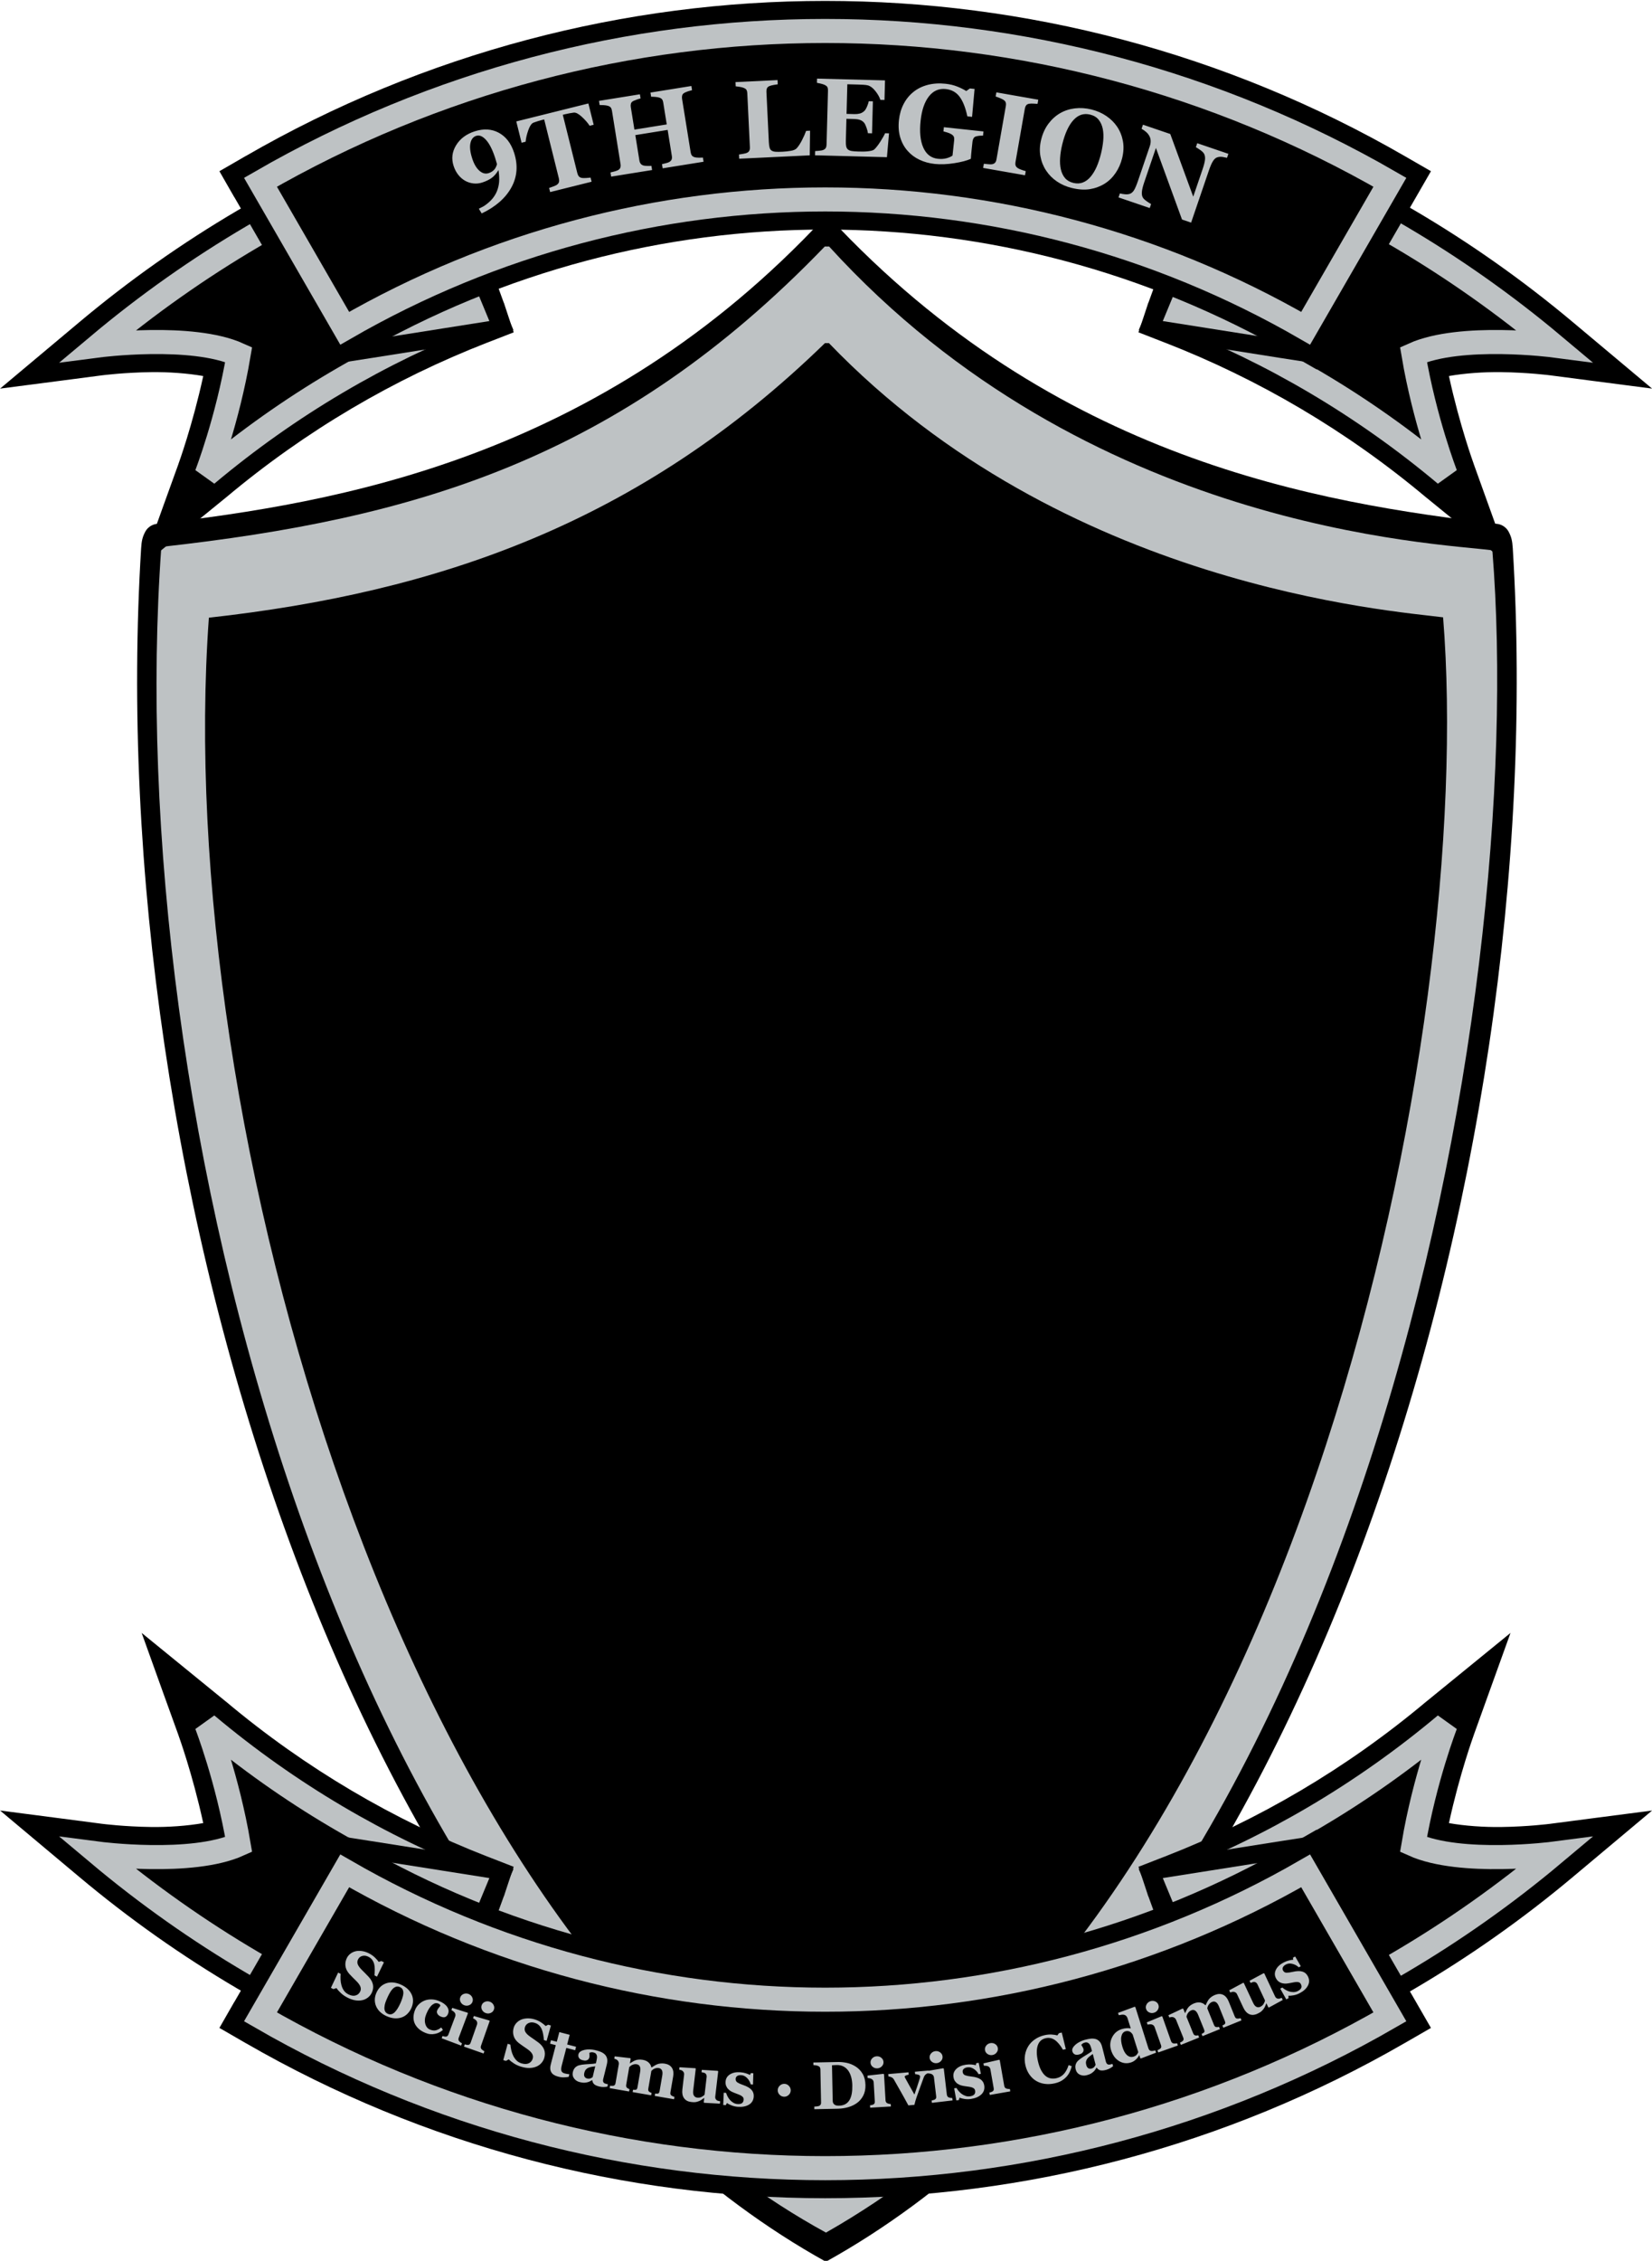 <?xml version="1.0" encoding="UTF-8" standalone="no"?>
<svg
   xmlns="http://www.w3.org/2000/svg"
   xmlns:xlink="http://www.w3.org/1999/xlink"
   version="1.1"
   width="100%"
   height="100%"
   viewBox="0 0 686 938.368">
  <defs>
    <style>
        .outer, .background{fill: #000;}
        .leaf {fill: #910000!important;}
        .inner, .text {fill: #BEC2C4;}
        .ribbon-inner {fill:#000; stroke: #BEC2C4; stroke-width:10;}
    </style>
    <symbol
       viewBox="0 0 686.625 939.223"
       preserveAspectRatio="xMidYMid meet"
       id="Patch">
      <path
         d="m 58.656,227.449 c 0.198,-3.213 0.614,-4.746 1.682,-6.814 1.068,-2.068 3.161,-3.115 4.637,-3.288 C 139.24,208.613 248.884,190.853 342.734,90 l 1.945,0 c 93.85,100.853 203.494,118.613 277.758,127.347 1.476,0.174 3.569,1.221 4.637,3.288 1.068,2.068 1.484,3.602 1.682,6.814 C 644.919,490.021 541.824,829.204 343.269,939.286 144.714,829.204 42.493,490.021 58.656,227.449 z"
         class="outer" />
      <path
         d="M 67.056,226.884 C 171.702,215.279 257.366,190.792 342.798,102.098 l 1.815,0 C 451.954,219.955 596.809,225.253 620.27,228.297 635.521,417.793 566.142,800.551 343.298,927.188 138.733,815.242 50.267,459.203 67.056,226.884 z"
         class="inner" />
      <path
         d="M 86.815,256.298 C 181.284,245.822 265.76,217.288 342.883,142.22 l 1.638,0 c 97.616,101.395 234.098,111.177 255.277,113.926 13.768,171.067 -58.15,530.886 -256.464,645.206 C 165.806,800.293 71.659,466.023 86.815,256.298 z"
         class="background" />
      <use
         x="132"
         y="196"
         width="425"
         height="556"
         xlink:href="symbols/9thLegion.svg#9thLegion" />
      <g id="ribbon">
        <path
           d="m 505.38,48.5 -2.625,7.156 -1.75,4.781 -23.688,65 -0.125,0.219 -0.156,0.5 -0.094,0.281 0,0.031 -1.5,4.531 -2.25,6.75 6.656,2.594 4.406,1.719 0.031,0 c 38.573,15.013 75.265,36.425 108.5,64.312 l 0.062,0.031 0.031,0.031 14,11.406 20.938,17.062 -9.156,-25.406 -6.125,-17.031 0,-0.062 -0.031,-0.062 c 0,0 -5.813,-15.893 -10.281,-36.438 6.554,-1.165 14.534,-1.718 21.625,-1.625 11.346,0.149 20.312,1.312 20.312,1.312 l 17,2.219 25.5,3.312 -19.688,-16.5 -13.125,-11 C 612.119,98.61 565.893,71.734 517.255,53.031 l -0.031,0 -4.75,-1.812 z m -324.062,0 -7.094,2.719 -4.75,1.812 -0.031,0 C 120.804,71.734 74.578,98.61 32.849,133.625 l -13.125,11 -19.688,16.5 25.5,-3.312 16.969,-2.219 c 0,0 0.031,2e-5 0.031,0 0.047,-0.006 8.996,-1.164 20.312,-1.312 7.091,-0.093 15.071,0.46 21.625,1.625 -4.468,20.544 -10.281,36.438 -10.281,36.438 l -0.031,0.062 0,0.062 -6.156,17.031 -9.125,25.406 20.938,-17.062 14,-11.406 0.031,-0.031 0.062,-0.031 C 127.154,178.481 163.828,157.076 202.411,142.063 l 4.438,-1.719 6.656,-2.594 -2.25,-6.75 -1.5,-4.531 0,-0.031 -0.094,-0.281 -0.156,-0.5 -0.125,-0.219 -23.688,-65 -1.75,-4.781 -2.625,-7.156 z"
           class="outer" />
        <path
           d="m 512.74,64.708 c 47.371,18.216 92.403,44.382 133.062,78.5 0,0 -38.682,-5.05 -58.3,3.779 4.607,27.322 13.332,49.815 13.332,49.815 -34.3,-28.781 -72.2,-50.907 -112.031,-66.406 l 0.094,-0.281 z m -338.787,0 C 126.582,82.923 81.551,109.09 40.891,143.208 c 0,0 38.682,-5.05 58.3,3.779 -4.607,27.322 -13.332,49.815 -13.332,49.815 34.3,-28.781 72.2,-50.907 112.031,-66.406 l -0.094,-0.281 z"
           class="ribbon-inner"/>
        <path
           d="m 185.13,69.281 -7.875,10.938 -5.25,7.281 -29.656,41.25 -7,9.719 -10.5,14.531 17.719,-2.75 11.844,-1.844 0.031,0 43.875,-6.938 0.562,-0.094 0.531,-0.156 6,-1.906 8,-2.5 -3.375,-7.688 -2.125,-4.781 -0.062,-0.156 -14.156,-34.156 -3.438,-8.312 -5.125,-12.438 z m 316.438,0 -5.125,12.438 -3.438,8.312 -14.156,34.156 -0.062,0.156 -2.125,4.781 -3.375,7.688 7.969,2.5 6.031,1.906 0.531,0.156 0.562,0.094 43.875,6.938 0.031,0 11.844,1.844 17.719,2.75 -10.5,-14.531 -7,-9.719 -29.656,-41.25 -5.25,-7.281 -7.875,-10.938 z"
           class="outer" />
        <path
           d="m 152.488,136.049 43.865,-6.931 -14.208,-34.312 z m 381.717,0 -43.865,-6.931 14.208,-34.312 z"
           class="ribbon-inner" />
        <path
           d="m 342.974,0.062 c -83.193,0 -166.425,21.486 -240.938,64.5 -0.008,0.005 -0.023,-0.005 -0.031,0 l -4.312,2.5 -6.5,3.75 3.719,6.5 2.5,4.344 0.031,0 35.031,60.656 -0.031,0 2.5,4.344 3.781,6.5 6.5,-3.75 4.281,-2.5 c 0.008,-0.005 0.023,0.005 0.031,0 119.765,-69.135 267.113,-69.144 386.875,0 l 4.312,2.5 6.5,3.75 3.75,-6.5 2.5,-4.344 35.031,-60.656 2.5,-4.344 3.75,-6.5 -6.5,-3.75 -4.344,-2.5 c -74.517,-43.023 -157.735,-64.5 -240.938,-64.5 z"
           class="outer" />
        <path
           d="m 342.972,12.551 c -81.05,0 -162.122,20.945 -234.71,62.854 l 35.013,60.66 c 123.616,-71.37 275.78,-71.37 399.396,0 l 35.013,-60.66 C 505.094,33.496 424.022,12.551 342.972,12.551 z"
           class="ribbon-inner" />
      </g>
      <use
         x="0"
         y="-912.969"
         xlink:href="#ribbon"
         transform="scale(1,-1)"
         width="686"
         height="938.368" />
      <path
         d="m 509.988,65.245 c -0.411,-0.093 -1.005,-0.208 -1.78,-0.346 -0.776,-0.138 -1.536,-0.089 -2.281,0.148 -0.655,0.204 -1.25,0.733 -1.786,1.586 -0.536,0.853 -1.111,2.18 -1.725,3.98 l -7.349,21.557 -3.784,-1.29 -10.843,-29.728 -4.827,14.159 c -0.599,1.757 -0.938,3.133 -1.015,4.127 -0.078,0.994 0.073,1.793 0.453,2.397 0.276,0.442 0.792,0.926 1.546,1.452 0.754,0.526 1.365,0.916 1.832,1.17 l -0.565,1.658 -12.968,-4.421 0.565,-1.658 c 0.567,0.146 1.237,0.259 2.008,0.34 0.771,0.081 1.456,0.034 2.054,-0.142 0.693,-0.223 1.283,-0.713 1.772,-1.472 0.488,-0.759 1.066,-2.117 1.732,-4.072 l 4.87,-14.286 c 0.242,-0.709 0.36,-1.416 0.355,-2.121 -0.005,-0.706 -0.164,-1.365 -0.477,-1.978 -0.332,-0.651 -0.773,-1.225 -1.324,-1.721 -0.551,-0.496 -1.21,-0.962 -1.979,-1.399 l 0.58,-1.701 11.353,3.87 9.54,26.033 3.892,-11.416 c 0.618,-1.814 0.958,-3.205 1.019,-4.173 0.061,-0.968 -0.098,-1.754 -0.478,-2.358 -0.3,-0.466 -0.814,-0.954 -1.542,-1.463 -0.728,-0.509 -1.326,-0.891 -1.793,-1.145 l 0.565,-1.658 12.947,4.414 z M 464.326,52.34 c 1.184,1.771 1.981,3.755 2.39,5.952 0.409,2.197 0.303,4.561 -0.318,7.091 -0.553,2.254 -1.458,4.306 -2.713,6.157 -1.256,1.85 -2.777,3.335 -4.562,4.454 -1.873,1.159 -3.924,1.916 -6.154,2.271 -2.23,0.355 -4.741,0.189 -7.534,-0.496 -2.254,-0.553 -4.294,-1.447 -6.118,-2.681 -1.825,-1.234 -3.328,-2.744 -4.509,-4.529 -1.173,-1.753 -1.961,-3.727 -2.363,-5.922 -0.402,-2.195 -0.305,-4.507 0.291,-6.936 0.621,-2.53 1.616,-4.718 2.987,-6.564 1.37,-1.845 2.992,-3.317 4.865,-4.415 1.851,-1.072 3.901,-1.745 6.15,-2.018 2.249,-0.273 4.536,-0.124 6.863,0.447 2.312,0.567 4.39,1.478 6.233,2.732 1.843,1.254 3.34,2.739 4.492,4.456 z m -11.039,20.765 c 0.979,-1.163 1.819,-2.545 2.521,-4.146 0.701,-1.601 1.311,-3.456 1.828,-5.565 0.439,-1.789 0.739,-3.561 0.9,-5.318 0.161,-1.757 0.099,-3.372 -0.187,-4.845 -0.301,-1.477 -0.869,-2.742 -1.705,-3.795 -0.836,-1.053 -2.025,-1.769 -3.567,-2.147 -2.632,-0.646 -4.938,0.11 -6.917,2.269 -1.979,2.159 -3.527,5.514 -4.644,10.066 -0.475,1.934 -0.773,3.796 -0.896,5.585 -0.123,1.789 -0.021,3.402 0.304,4.839 0.337,1.455 0.919,2.665 1.745,3.631 0.827,0.966 1.975,1.629 3.443,1.99 1.44,0.353 2.765,0.293 3.976,-0.181 1.211,-0.474 2.277,-1.268 3.198,-2.384 z m -27.255,-0.605 -17.411,-3.053 0.303,-1.726 c 0.403,0.04 0.997,0.099 1.782,0.176 0.785,0.077 1.335,0.082 1.651,0.016 0.585,-0.126 1.008,-0.352 1.27,-0.678 0.262,-0.326 0.443,-0.77 0.541,-1.33 l 3.903,-22.256 c 0.088,-0.501 0.07,-0.961 -0.055,-1.378 -0.124,-0.417 -0.446,-0.793 -0.965,-1.127 -0.328,-0.21 -0.825,-0.453 -1.491,-0.729 -0.666,-0.276 -1.245,-0.488 -1.736,-0.635 l 0.303,-1.726 17.411,3.053 -0.303,1.726 c -0.45,-0.033 -1.014,-0.068 -1.692,-0.103 -0.678,-0.035 -1.258,-0.019 -1.742,0.048 -0.609,0.091 -1.045,0.322 -1.308,0.694 -0.263,0.372 -0.44,0.816 -0.53,1.332 l -3.899,22.234 c -0.093,0.531 -0.073,1.002 0.06,1.413 0.133,0.411 0.459,0.784 0.978,1.118 0.286,0.187 0.776,0.406 1.47,0.657 0.693,0.251 1.281,0.434 1.762,0.548 z m -17.456,-16.464 c -0.466,-0.005 -0.881,0.003 -1.245,0.024 -0.364,0.021 -0.823,0.092 -1.378,0.213 -0.631,0.128 -1.068,0.405 -1.309,0.83 -0.242,0.426 -0.389,0.884 -0.442,1.376 l -0.397,3.685 c -0.08,0.744 -0.137,1.344 -0.171,1.8 -0.034,0.456 -0.072,1.02 -0.115,1.693 -1.585,0.733 -3.875,1.337 -6.871,1.813 -2.996,0.476 -5.714,0.582 -8.156,0.319 -2.293,-0.247 -4.406,-0.829 -6.341,-1.745 -1.935,-0.916 -3.586,-2.156 -4.953,-3.719 -1.369,-1.548 -2.379,-3.396 -3.029,-5.545 -0.65,-2.148 -0.832,-4.548 -0.546,-7.198 0.266,-2.471 0.922,-4.713 1.967,-6.724 1.045,-2.011 2.423,-3.692 4.135,-5.044 1.681,-1.34 3.655,-2.302 5.925,-2.886 2.269,-0.584 4.729,-0.733 7.379,-0.448 1.801,0.194 3.445,0.593 4.931,1.198 1.486,0.604 2.701,1.213 3.644,1.827 l 1.517,-1.079 1.943,0.209 -1.045,11.59 -1.965,-0.212 c -0.758,-3.591 -1.835,-6.312 -3.232,-8.165 -1.397,-1.852 -3.301,-2.908 -5.713,-3.168 -2.858,-0.308 -5.2,0.705 -7.025,3.039 -1.825,2.334 -2.974,5.696 -3.447,10.088 -0.502,4.66 -0.132,8.39 1.11,11.189 1.242,2.8 3.263,4.35 6.062,4.651 1.31,0.141 2.496,0.069 3.559,-0.215 1.062,-0.285 1.904,-0.657 2.526,-1.117 l 0.693,-6.432 c 0.058,-0.536 0.009,-0.997 -0.145,-1.382 -0.154,-0.386 -0.507,-0.744 -1.059,-1.074 -0.424,-0.257 -0.964,-0.488 -1.62,-0.694 -0.656,-0.206 -1.203,-0.363 -1.644,-0.471 l 0.188,-1.742 16.459,1.773 z m -40.955,-14.824 -1.706,-0.045 c -0.402,-1.224 -1.118,-2.471 -2.148,-3.742 -1.03,-1.27 -2.066,-2.032 -3.108,-2.284 -0.446,-0.117 -1.07,-0.197 -1.87,-0.24 -0.8,-0.044 -1.462,-0.072 -1.986,-0.086 l -4.625,-0.122 -0.325,12.304 3.278,0.087 c 0.823,0.022 1.574,-0.056 2.253,-0.233 0.679,-0.177 1.302,-0.535 1.871,-1.074 0.353,-0.335 0.717,-0.932 1.092,-1.791 0.375,-0.859 0.623,-1.609 0.745,-2.25 l 1.706,0.045 -0.351,13.292 -1.706,-0.045 c -0.073,-0.631 -0.281,-1.427 -0.622,-2.387 -0.342,-0.96 -0.672,-1.624 -0.992,-1.992 -0.48,-0.552 -1.054,-0.938 -1.722,-1.158 -0.668,-0.22 -1.444,-0.341 -2.327,-0.365 l -3.278,-0.087 -0.243,9.183 c -0.025,0.958 0.026,1.72 0.153,2.285 0.127,0.565 0.382,1.002 0.763,1.312 0.367,0.294 0.874,0.495 1.523,0.602 0.649,0.107 1.534,0.175 2.657,0.205 0.524,0.014 1.153,0.023 1.887,0.027 0.734,0.004 1.379,-0.023 1.935,-0.084 0.631,-0.058 1.221,-0.155 1.771,-0.29 0.55,-0.135 0.964,-0.342 1.241,-0.619 0.738,-0.714 1.576,-1.812 2.514,-3.293 0.938,-1.481 1.559,-2.591 1.863,-3.332 l 1.639,0.043 -0.869,9.908 -29.885,-0.79 0.046,-1.751 c 0.42,-0.019 0.99,-0.064 1.711,-0.135 0.721,-0.071 1.233,-0.162 1.535,-0.274 0.575,-0.224 0.965,-0.517 1.169,-0.879 0.204,-0.362 0.314,-0.827 0.329,-1.396 l 0.594,-22.476 c 0.014,-0.539 -0.056,-0.986 -0.212,-1.342 -0.155,-0.356 -0.544,-0.685 -1.165,-0.986 -0.384,-0.19 -0.926,-0.369 -1.626,-0.537 -0.7,-0.168 -1.228,-0.28 -1.586,-0.334 l 0.046,-1.751 28.246,0.747 z m -30.928,12.767 -0.138,10.238 -29.323,1.409 -0.084,-1.75 c 0.521,-0.07 1.131,-0.171 1.829,-0.302 0.698,-0.131 1.157,-0.247 1.377,-0.347 0.528,-0.235 0.888,-0.545 1.08,-0.929 0.191,-0.384 0.273,-0.868 0.245,-1.451 l -1.079,-22.457 c -0.026,-0.538 -0.13,-0.979 -0.311,-1.323 -0.181,-0.344 -0.593,-0.642 -1.235,-0.896 -0.474,-0.187 -1.039,-0.329 -1.696,-0.424 -0.657,-0.096 -1.181,-0.164 -1.573,-0.206 l -0.084,-1.75 17.477,-0.84 0.084,1.75 c -0.476,0.068 -1.038,0.159 -1.685,0.272 -0.647,0.114 -1.206,0.257 -1.677,0.429 -0.574,0.222 -0.948,0.544 -1.123,0.965 -0.175,0.421 -0.249,0.893 -0.224,1.416 l 1.006,20.932 c 0.047,0.987 0.152,1.762 0.314,2.324 0.162,0.562 0.444,0.968 0.846,1.219 0.403,0.265 0.953,0.423 1.653,0.472 0.699,0.049 1.662,0.044 2.889,-0.015 1.197,-0.057 2.356,-0.184 3.478,-0.381 1.122,-0.196 1.919,-0.546 2.389,-1.048 0.726,-0.799 1.456,-1.91 2.19,-3.332 0.734,-1.422 1.312,-2.72 1.735,-3.895 z m -44.262,12.897 -17.009,2.738 -0.278,-1.73 c 0.365,-0.089 0.897,-0.22 1.597,-0.394 0.7,-0.173 1.174,-0.341 1.421,-0.502 0.511,-0.31 0.841,-0.662 0.99,-1.058 0.149,-0.396 0.178,-0.874 0.087,-1.436 l -1.745,-10.844 -13.438,2.163 1.706,10.6 c 0.081,0.503 0.261,0.936 0.539,1.301 0.279,0.365 0.694,0.616 1.248,0.755 0.3,0.073 0.801,0.121 1.502,0.145 0.701,0.024 1.269,0.016 1.702,-0.024 l 0.278,1.73 -17.009,2.738 -0.278,-1.73 c 0.367,-0.074 0.903,-0.21 1.607,-0.406 0.704,-0.197 1.209,-0.38 1.515,-0.551 0.501,-0.278 0.824,-0.629 0.968,-1.054 0.144,-0.425 0.173,-0.904 0.087,-1.436 l -3.584,-22.264 c -0.083,-0.517 -0.246,-0.939 -0.488,-1.264 -0.242,-0.325 -0.673,-0.574 -1.292,-0.748 -0.46,-0.123 -1.049,-0.206 -1.769,-0.25 -0.72,-0.043 -1.237,-0.055 -1.553,-0.034 l -0.278,-1.73 17.009,-2.738 0.278,1.73 c -0.454,0.103 -0.989,0.265 -1.605,0.486 -0.617,0.221 -1.087,0.41 -1.41,0.568 -0.546,0.285 -0.877,0.653 -0.994,1.104 -0.117,0.451 -0.137,0.913 -0.061,1.386 l 1.513,9.402 13.438,-2.163 -1.478,-9.181 c -0.083,-0.517 -0.25,-0.938 -0.499,-1.262 -0.249,-0.324 -0.684,-0.572 -1.303,-0.746 -0.413,-0.116 -0.953,-0.199 -1.622,-0.251 -0.668,-0.052 -1.198,-0.069 -1.589,-0.051 l -0.278,-1.73 17.009,-2.738 0.278,1.73 c -0.468,0.106 -0.99,0.254 -1.566,0.445 -0.576,0.191 -1.088,0.399 -1.538,0.623 -0.531,0.283 -0.859,0.646 -0.985,1.091 -0.126,0.445 -0.149,0.911 -0.07,1.399 l 3.587,22.286 c 0.086,0.532 0.254,0.968 0.506,1.306 0.252,0.339 0.679,0.588 1.281,0.749 0.379,0.091 0.914,0.141 1.605,0.151 0.692,0.01 1.254,-0.005 1.688,-0.044 z m -45.678,-15.36 -1.678,0.418 c -0.78,-1.21 -1.856,-2.446 -3.228,-3.71 -1.372,-1.263 -2.494,-1.848 -3.365,-1.754 -0.479,0.058 -1.066,0.15 -1.76,0.276 -0.694,0.127 -1.288,0.251 -1.782,0.375 l -1.024,0.255 6.045,24.257 c 0.13,0.523 0.34,0.961 0.628,1.313 0.288,0.353 0.738,0.576 1.348,0.671 0.367,0.048 0.92,0.052 1.659,0.015 0.739,-0.038 1.363,-0.089 1.871,-0.154 l 0.424,1.7 -17.239,4.296 -0.424,-1.7 c 0.41,-0.149 0.987,-0.358 1.73,-0.628 0.743,-0.27 1.238,-0.498 1.485,-0.683 0.509,-0.374 0.809,-0.78 0.9,-1.22 0.091,-0.439 0.07,-0.928 -0.064,-1.465 l -6.099,-24.475 -1.024,0.255 c -0.494,0.123 -1.077,0.292 -1.749,0.505 -0.672,0.214 -1.233,0.408 -1.684,0.582 -0.814,0.326 -1.53,1.369 -2.149,3.128 -0.619,1.759 -0.989,3.356 -1.11,4.79 l -1.678,0.418 -2.205,-8.849 29.967,-7.468 z m -33.086,11.6 c 1.687,5.183 1.316,9.992 -1.113,14.429 -2.43,4.437 -6.547,8.041 -12.353,10.813 l -1.18,-1.954 2.139,-1.121 c 1.589,-1.069 2.833,-2.182 3.731,-3.341 0.898,-1.159 1.549,-2.378 1.951,-3.659 0.421,-1.318 0.636,-2.64 0.646,-3.966 0.009,-1.326 -0.093,-2.655 -0.306,-3.987 -0.896,1.504 -1.875,2.622 -2.936,3.353 -1.061,0.731 -2.325,1.336 -3.791,1.813 -1.224,0.399 -2.449,0.53 -3.675,0.393 -1.225,-0.136 -2.367,-0.497 -3.423,-1.082 -1.075,-0.595 -2.033,-1.421 -2.874,-2.478 -0.84,-1.057 -1.49,-2.29 -1.949,-3.7 -0.978,-3.004 -0.635,-5.868 1.03,-8.591 1.665,-2.723 4.227,-4.648 7.687,-5.774 3.745,-1.219 7.098,-1.028 10.061,0.575 2.963,1.602 5.081,4.361 6.356,8.277 z m -7.413,3.713 c -0.065,-0.199 -0.137,-0.444 -0.215,-0.733 -0.079,-0.289 -0.162,-0.569 -0.25,-0.84 -1.113,-3.417 -2.374,-5.9 -3.783,-7.449 -1.41,-1.549 -2.77,-2.11 -4.08,-1.684 -1.267,0.413 -2.071,1.438 -2.412,3.076 -0.341,1.638 -0.087,3.76 0.762,6.366 0.742,2.278 1.735,3.963 2.98,5.053 1.245,1.091 2.522,1.423 3.832,0.996 0.826,-0.269 1.534,-0.681 2.125,-1.235 0.591,-0.555 1.04,-1.378 1.346,-2.47 -0.023,-0.071 -0.057,-0.198 -0.1,-0.381 -0.044,-0.183 -0.112,-0.416 -0.205,-0.701 z"
         class="text top" />
      <path
         d="m 540.102,827.771 c -0.785,0.406 -1.612,0.687 -2.481,0.843 -0.868,0.156 -1.576,0.211 -2.123,0.166 l 0.062,1.014 -0.947,0.49 -2.499,-4.449 0.887,-0.458 c 0.31,0.302 0.725,0.608 1.244,0.919 0.52,0.311 1.056,0.555 1.609,0.731 0.569,0.168 1.163,0.251 1.783,0.248 0.62,-0.002 1.209,-0.147 1.768,-0.436 0.737,-0.381 1.211,-0.808 1.423,-1.282 0.212,-0.474 0.163,-1.01 -0.147,-1.609 -0.167,-0.324 -0.386,-0.549 -0.657,-0.676 -0.271,-0.127 -0.588,-0.194 -0.95,-0.201 -0.399,0.001 -0.817,0.042 -1.252,0.124 -0.435,0.081 -0.97,0.183 -1.604,0.306 -0.634,0.123 -1.191,0.202 -1.669,0.239 -0.478,0.037 -1.02,-0.014 -1.625,-0.153 -0.528,-0.128 -1.016,-0.357 -1.464,-0.69 -0.449,-0.332 -0.832,-0.806 -1.15,-1.422 -0.59,-1.142 -0.587,-2.313 0.008,-3.513 0.596,-1.2 1.671,-2.202 3.225,-3.005 0.737,-0.381 1.454,-0.656 2.151,-0.827 0.697,-0.17 1.302,-0.275 1.815,-0.315 l -0.115,-0.848 0.923,-0.477 2.334,4.041 -0.862,0.446 c -0.719,-0.696 -1.58,-1.171 -2.584,-1.427 -1.004,-0.256 -1.903,-0.179 -2.697,0.231 -0.624,0.322 -1.046,0.705 -1.269,1.148 -0.222,0.443 -0.214,0.896 0.024,1.357 0.318,0.615 0.809,0.926 1.474,0.931 0.665,0.005 1.529,-0.113 2.594,-0.355 1.642,-0.376 2.965,-0.416 3.97,-0.12 1.005,0.296 1.764,0.943 2.279,1.939 0.686,1.328 0.697,2.625 0.033,3.892 -0.664,1.266 -1.834,2.333 -3.51,3.199 z m -6.955,2.783 -5.736,3.128 -0.267,-0.086 -0.761,-1.621 -0.074,0.035 c -0.161,0.387 -0.318,0.766 -0.472,1.135 -0.154,0.369 -0.37,0.74 -0.649,1.112 -0.316,0.42 -0.637,0.772 -0.962,1.055 -0.325,0.283 -0.847,0.593 -1.565,0.93 -1.246,0.584 -2.377,0.657 -3.394,0.218 -1.016,-0.439 -1.846,-1.344 -2.489,-2.714 l -2.613,-5.57 c -0.151,-0.322 -0.336,-0.555 -0.554,-0.699 -0.219,-0.144 -0.468,-0.246 -0.748,-0.306 -0.223,-0.046 -0.479,-0.034 -0.768,0.036 -0.289,0.07 -0.545,0.147 -0.767,0.232 l -0.424,-0.904 5.852,-3.138 0.223,0.122 3.861,8.231 c 0.399,0.85 0.856,1.401 1.371,1.652 0.516,0.251 1.058,0.244 1.627,-0.023 0.586,-0.275 1.04,-0.674 1.363,-1.198 0.323,-0.524 0.511,-1.01 0.563,-1.457 l -3.129,-6.672 c -0.132,-0.281 -0.303,-0.507 -0.515,-0.68 -0.212,-0.172 -0.454,-0.28 -0.726,-0.324 -0.195,-0.029 -0.438,0.004 -0.73,0.101 -0.292,0.097 -0.586,0.204 -0.883,0.323 l -0.424,-0.904 5.852,-3.138 0.273,0.099 4.482,9.556 c 0.135,0.289 0.308,0.507 0.519,0.655 0.21,0.148 0.46,0.24 0.748,0.276 0.203,0.025 0.439,-0.002 0.709,-0.083 0.269,-0.081 0.529,-0.175 0.781,-0.283 z m -17.146,8.473 -7.555,3.053 -0.374,-0.925 c 0.176,-0.1 0.361,-0.2 0.557,-0.299 0.196,-0.099 0.348,-0.209 0.456,-0.332 0.152,-0.16 0.213,-0.349 0.183,-0.568 -0.03,-0.219 -0.108,-0.485 -0.234,-0.798 l -2.392,-5.92 c -0.352,-0.87 -0.77,-1.461 -1.254,-1.772 -0.484,-0.311 -1.014,-0.35 -1.588,-0.118 -0.363,0.147 -0.664,0.335 -0.901,0.563 -0.237,0.228 -0.44,0.475 -0.608,0.74 -0.173,0.277 -0.292,0.531 -0.355,0.763 -0.064,0.232 -0.116,0.43 -0.158,0.595 l 2.751,6.807 c 0.123,0.304 0.259,0.537 0.407,0.698 0.149,0.161 0.342,0.257 0.581,0.289 0.166,0.021 0.347,0.027 0.545,0.016 0.197,-0.011 0.398,-0.043 0.603,-0.096 l 0.374,0.925 -7.238,2.925 -0.374,-0.925 c 0.154,-0.082 0.34,-0.181 0.557,-0.299 0.218,-0.118 0.37,-0.228 0.456,-0.332 0.14,-0.165 0.201,-0.347 0.185,-0.546 -0.017,-0.2 -0.095,-0.473 -0.235,-0.819 l -2.392,-5.92 c -0.352,-0.87 -0.77,-1.461 -1.254,-1.772 -0.484,-0.311 -1.014,-0.35 -1.588,-0.118 -0.363,0.147 -0.664,0.335 -0.901,0.563 -0.237,0.228 -0.44,0.475 -0.608,0.74 -0.173,0.277 -0.292,0.531 -0.355,0.763 -0.064,0.232 -0.116,0.43 -0.158,0.595 l 2.751,6.807 c 0.12,0.296 0.257,0.525 0.411,0.689 0.155,0.164 0.351,0.261 0.59,0.292 0.166,0.021 0.347,0.027 0.545,0.016 0.197,-0.011 0.398,-0.043 0.603,-0.096 l 0.374,0.925 -7.593,3.068 -0.374,-0.925 c 0.213,-0.106 0.42,-0.214 0.621,-0.325 0.201,-0.111 0.366,-0.226 0.494,-0.347 0.229,-0.211 0.356,-0.432 0.381,-0.663 0.025,-0.231 -0.026,-0.503 -0.153,-0.816 l -2.981,-7.378 c -0.109,-0.27 -0.288,-0.505 -0.536,-0.705 -0.248,-0.2 -0.502,-0.33 -0.763,-0.392 -0.193,-0.04 -0.419,-0.047 -0.679,-0.021 -0.26,0.026 -0.534,0.083 -0.823,0.17 l -0.374,-0.925 5.913,-2.773 0.267,0.113 0.722,1.787 0.051,-0.021 c 0.151,-0.307 0.331,-0.672 0.538,-1.095 0.208,-0.423 0.419,-0.781 0.635,-1.075 0.231,-0.329 0.564,-0.66 0.999,-0.994 0.435,-0.333 0.945,-0.618 1.528,-0.853 0.963,-0.389 1.853,-0.505 2.668,-0.348 0.816,0.157 1.498,0.527 2.049,1.111 l 0.114,-0.046 c 0.153,-0.327 0.344,-0.717 0.575,-1.169 0.23,-0.452 0.456,-0.831 0.676,-1.136 0.244,-0.344 0.593,-0.692 1.046,-1.042 0.453,-0.35 0.971,-0.643 1.554,-0.879 1.276,-0.516 2.41,-0.537 3.403,-0.063 0.993,0.474 1.769,1.404 2.329,2.79 l 2.489,6.161 c 0.126,0.313 0.274,0.545 0.444,0.698 0.17,0.153 0.398,0.23 0.684,0.232 0.159,0.005 0.35,-0.004 0.572,-0.025 0.222,-0.021 0.47,-0.072 0.742,-0.152 z m -26.436,10.439 -8.146,2.88 -0.333,-0.941 c 0.217,-0.096 0.429,-0.195 0.635,-0.297 0.206,-0.102 0.375,-0.21 0.509,-0.325 0.239,-0.2 0.379,-0.417 0.423,-0.65 0.043,-0.233 0.009,-0.508 -0.104,-0.826 l -2.652,-7.502 c -0.106,-0.301 -0.269,-0.541 -0.487,-0.72 -0.218,-0.179 -0.454,-0.301 -0.709,-0.366 -0.191,-0.048 -0.46,-0.064 -0.807,-0.048 -0.347,0.016 -0.654,0.057 -0.921,0.123 l -0.333,-0.941 6.198,-2.568 0.262,0.125 3.619,10.235 c 0.106,0.301 0.261,0.534 0.465,0.699 0.203,0.165 0.444,0.256 0.721,0.275 0.199,0.017 0.413,0.018 0.64,0.006 0.228,-0.013 0.458,-0.046 0.69,-0.099 z m -8.098,-16.916 c 0.231,0.653 0.176,1.298 -0.164,1.936 -0.34,0.637 -0.854,1.078 -1.541,1.321 -0.696,0.246 -1.377,0.228 -2.042,-0.054 -0.665,-0.282 -1.113,-0.75 -1.344,-1.403 -0.231,-0.653 -0.177,-1.3 0.162,-1.942 0.339,-0.642 0.856,-1.086 1.552,-1.332 0.696,-0.246 1.375,-0.225 2.038,0.063 0.662,0.288 1.109,0.758 1.34,1.411 z m -0.978,19.893 -6.305,2.415 -0.253,-0.12 -0.38,-1.199 -0.1,0.003 c -0.28,0.595 -0.728,1.18 -1.345,1.753 -0.617,0.573 -1.294,0.977 -2.033,1.211 -1.755,0.556 -3.408,0.363 -4.96,-0.579 -1.551,-0.942 -2.655,-2.448 -3.31,-4.515 -0.581,-1.833 -0.443,-3.608 0.414,-5.323 0.857,-1.715 2.189,-2.86 3.996,-3.433 0.712,-0.226 1.407,-0.358 2.083,-0.395 0.677,-0.038 1.236,-0.007 1.678,0.092 l -1.351,-4.262 c -0.102,-0.321 -0.263,-0.603 -0.483,-0.844 -0.22,-0.241 -0.463,-0.405 -0.73,-0.493 -0.33,-0.106 -0.71,-0.136 -1.14,-0.09 -0.43,0.046 -0.855,0.116 -1.274,0.21 l -0.302,-0.951 6.93,-2.57 0.262,0.147 5.417,17.086 c 0.105,0.33 0.247,0.591 0.427,0.782 0.18,0.191 0.413,0.314 0.697,0.367 0.213,0.038 0.502,0.022 0.868,-0.046 0.366,-0.068 0.663,-0.134 0.891,-0.197 z m -7.382,-0.213 -2.334,-7.363 c -0.124,-0.181 -0.279,-0.375 -0.465,-0.584 -0.186,-0.209 -0.409,-0.392 -0.669,-0.548 -0.232,-0.127 -0.515,-0.214 -0.85,-0.261 -0.335,-0.047 -0.685,-0.012 -1.05,0.103 -0.869,0.275 -1.426,0.992 -1.67,2.15 -0.245,1.158 -0.084,2.632 0.484,4.422 0.223,0.704 0.473,1.32 0.751,1.849 0.278,0.529 0.615,0.983 1.013,1.364 0.398,0.381 0.836,0.639 1.314,0.774 0.478,0.135 0.995,0.115 1.551,-0.061 0.53,-0.168 0.936,-0.409 1.219,-0.724 0.283,-0.314 0.518,-0.688 0.706,-1.12 z m -10.472,5.842 c -0.341,0.273 -0.757,0.551 -1.246,0.836 -0.489,0.285 -1.028,0.507 -1.618,0.668 -1.082,0.295 -1.921,0.352 -2.519,0.17 -0.598,-0.182 -1.07,-0.546 -1.418,-1.094 l -0.079,0.022 c -0.217,0.381 -0.436,0.714 -0.655,1.001 -0.219,0.287 -0.467,0.548 -0.743,0.784 -0.36,0.306 -0.719,0.558 -1.077,0.754 -0.357,0.197 -0.879,0.389 -1.565,0.576 -1.02,0.278 -1.973,0.215 -2.858,-0.191 -0.885,-0.406 -1.464,-1.105 -1.735,-2.099 -0.156,-0.572 -0.209,-1.079 -0.16,-1.522 0.049,-0.443 0.177,-0.858 0.383,-1.245 0.187,-0.353 0.429,-0.67 0.726,-0.949 0.297,-0.279 0.63,-0.555 1.001,-0.826 0.712,-0.506 1.58,-1.066 2.602,-1.681 1.023,-0.614 1.756,-1.114 2.198,-1.5 l -0.345,-1.266 c -0.06,-0.22 -0.157,-0.505 -0.29,-0.856 -0.134,-0.351 -0.291,-0.634 -0.473,-0.849 -0.2,-0.248 -0.458,-0.432 -0.775,-0.554 -0.317,-0.121 -0.69,-0.123 -1.121,-0.006 -0.387,0.106 -0.695,0.249 -0.924,0.429 -0.229,0.181 -0.408,0.35 -0.535,0.507 0.074,0.169 0.222,0.416 0.444,0.743 0.221,0.327 0.378,0.657 0.469,0.992 0.041,0.149 0.052,0.347 0.034,0.593 -0.018,0.246 -0.084,0.455 -0.197,0.628 -0.154,0.231 -0.344,0.429 -0.568,0.594 -0.224,0.165 -0.596,0.318 -1.115,0.46 -0.739,0.202 -1.346,0.176 -1.821,-0.077 -0.475,-0.253 -0.791,-0.665 -0.947,-1.237 -0.134,-0.492 -0.059,-0.988 0.225,-1.486 0.285,-0.498 0.673,-0.951 1.167,-1.36 0.482,-0.415 1.064,-0.793 1.745,-1.135 0.681,-0.342 1.33,-0.597 1.945,-0.765 0.853,-0.233 1.649,-0.396 2.389,-0.489 0.74,-0.093 1.439,-0.059 2.097,0.101 0.629,0.159 1.184,0.487 1.664,0.984 0.48,0.497 0.849,1.216 1.106,2.157 0.271,0.994 0.573,2.177 0.905,3.551 0.332,1.374 0.557,2.276 0.675,2.707 0.108,0.396 0.252,0.692 0.434,0.888 0.181,0.196 0.41,0.318 0.688,0.365 0.169,0.03 0.415,0.007 0.74,-0.067 0.325,-0.074 0.619,-0.148 0.883,-0.22 z m -8.43,-5.083 c -0.447,0.301 -0.883,0.626 -1.308,0.973 -0.425,0.347 -0.759,0.682 -1.002,1.003 -0.258,0.335 -0.427,0.719 -0.508,1.152 -0.08,0.433 -0.05,0.909 0.092,1.428 0.187,0.686 0.479,1.14 0.875,1.363 0.396,0.223 0.823,0.272 1.28,0.147 0.484,-0.132 0.855,-0.339 1.113,-0.622 0.258,-0.283 0.466,-0.602 0.625,-0.957 z m -15.892,12.202 c -1.386,0.316 -2.735,0.387 -4.046,0.214 -1.311,-0.173 -2.512,-0.584 -3.604,-1.233 -1.07,-0.635 -1.999,-1.51 -2.786,-2.625 -0.787,-1.115 -1.349,-2.411 -1.685,-3.886 -0.334,-1.466 -0.388,-2.882 -0.162,-4.247 0.226,-1.365 0.697,-2.611 1.413,-3.737 0.702,-1.104 1.632,-2.048 2.79,-2.83 1.158,-0.783 2.462,-1.339 3.91,-1.669 1.049,-0.239 2.033,-0.33 2.953,-0.273 0.92,0.057 1.714,0.177 2.382,0.362 l 0.659,-0.922 1.16,-0.264 1.694,6.878 -1.173,0.267 c -1.147,-1.954 -2.299,-3.318 -3.457,-4.092 -1.158,-0.774 -2.408,-1.008 -3.75,-0.702 -1.671,0.381 -2.774,1.406 -3.31,3.075 -0.536,1.669 -0.501,3.832 0.105,6.49 0.342,1.502 0.783,2.75 1.323,3.744 0.54,0.994 1.123,1.761 1.751,2.3 0.669,0.558 1.391,0.915 2.165,1.07 0.774,0.155 1.587,0.136 2.441,-0.059 1.244,-0.284 2.276,-0.874 3.095,-1.771 0.819,-0.897 1.473,-2.121 1.961,-3.672 l 1.304,0.432 c -0.204,0.869 -0.48,1.668 -0.828,2.397 -0.348,0.729 -0.791,1.389 -1.33,1.979 -0.591,0.649 -1.279,1.208 -2.065,1.677 -0.786,0.469 -1.756,0.835 -2.912,1.098 z m -18.408,3.321 -8.511,1.49 -0.172,-0.983 c 0.23,-0.059 0.455,-0.121 0.675,-0.188 0.22,-0.066 0.405,-0.145 0.556,-0.236 0.268,-0.158 0.443,-0.348 0.525,-0.571 0.081,-0.222 0.093,-0.5 0.035,-0.832 l -1.372,-7.838 c -0.055,-0.314 -0.175,-0.578 -0.36,-0.791 -0.185,-0.213 -0.398,-0.372 -0.639,-0.478 -0.18,-0.079 -0.443,-0.14 -0.788,-0.181 -0.345,-0.041 -0.654,-0.052 -0.929,-0.032 l -0.172,-0.983 6.538,-1.505 0.237,0.167 1.871,10.693 c 0.055,0.314 0.169,0.57 0.342,0.766 0.173,0.196 0.395,0.326 0.665,0.39 0.194,0.049 0.404,0.087 0.63,0.112 0.226,0.025 0.459,0.031 0.697,0.017 z m -5.181,-18.025 c 0.119,0.682 -0.041,1.31 -0.483,1.882 -0.441,0.572 -1.021,0.921 -1.739,1.047 -0.727,0.127 -1.395,-0.003 -2.005,-0.392 -0.609,-0.388 -0.974,-0.924 -1.093,-1.606 -0.119,-0.682 0.041,-1.312 0.481,-1.889 0.44,-0.577 1.024,-0.929 1.751,-1.056 0.727,-0.127 1.394,0.006 1.999,0.4 0.606,0.394 0.968,0.932 1.087,1.614 z m -11.223,21.194 c -0.875,0.128 -1.748,0.125 -2.62,-0.01 -0.872,-0.135 -1.559,-0.313 -2.061,-0.534 l -0.271,0.979 -1.055,0.154 -0.914,-5.02 0.988,-0.145 c 0.195,0.386 0.487,0.811 0.877,1.274 0.39,0.463 0.818,0.868 1.283,1.215 0.483,0.344 1.018,0.616 1.605,0.815 0.587,0.2 1.191,0.254 1.813,0.163 0.821,-0.12 1.408,-0.37 1.763,-0.748 0.354,-0.379 0.483,-0.902 0.385,-1.569 -0.053,-0.361 -0.187,-0.645 -0.401,-0.853 -0.215,-0.208 -0.492,-0.375 -0.833,-0.5 -0.378,-0.129 -0.786,-0.226 -1.224,-0.291 -0.438,-0.065 -0.977,-0.143 -1.616,-0.233 -0.64,-0.091 -1.192,-0.196 -1.656,-0.317 -0.464,-0.121 -0.96,-0.345 -1.487,-0.674 -0.457,-0.292 -0.844,-0.669 -1.16,-1.129 -0.316,-0.46 -0.524,-1.033 -0.625,-1.719 -0.186,-1.272 0.198,-2.378 1.152,-3.319 0.954,-0.941 2.297,-1.538 4.028,-1.792 0.821,-0.12 1.588,-0.147 2.303,-0.081 0.714,0.066 1.32,0.164 1.818,0.293 l 0.167,-0.84 1.028,-0.15 0.891,4.581 -0.96,0.141 c -0.453,-0.892 -1.112,-1.622 -1.979,-2.191 -0.866,-0.569 -1.741,-0.788 -2.625,-0.659 -0.694,0.102 -1.219,0.326 -1.574,0.672 -0.355,0.347 -0.494,0.777 -0.419,1.291 0.1,0.685 0.464,1.139 1.09,1.36 0.627,0.222 1.483,0.391 2.568,0.508 1.675,0.179 2.939,0.572 3.793,1.179 0.853,0.607 1.361,1.466 1.524,2.575 0.216,1.479 -0.195,2.709 -1.236,3.69 -1.04,0.981 -2.494,1.608 -4.36,1.882 z m -7.582,0.595 -8.581,1.012 -0.117,-0.991 c 0.233,-0.046 0.461,-0.096 0.684,-0.15 0.223,-0.054 0.412,-0.122 0.568,-0.205 0.277,-0.143 0.462,-0.323 0.556,-0.54 0.094,-0.218 0.121,-0.494 0.081,-0.829 l -0.932,-7.902 c -0.037,-0.317 -0.143,-0.587 -0.316,-0.809 -0.173,-0.223 -0.377,-0.394 -0.611,-0.513 -0.176,-0.089 -0.435,-0.164 -0.777,-0.225 -0.342,-0.061 -0.651,-0.088 -0.925,-0.084 l -0.117,-0.991 6.612,-1.137 0.228,0.18 1.271,10.781 c 0.037,0.317 0.137,0.578 0.299,0.784 0.162,0.206 0.376,0.348 0.642,0.427 0.191,0.06 0.398,0.109 0.623,0.147 0.225,0.038 0.456,0.056 0.695,0.056 z m -4.166,-18.286 c 0.081,0.688 -0.115,1.305 -0.587,1.852 -0.472,0.547 -1.071,0.863 -1.795,0.948 -0.733,0.086 -1.393,-0.081 -1.98,-0.503 -0.587,-0.422 -0.92,-0.977 -1.002,-1.665 -0.081,-0.688 0.114,-1.308 0.586,-1.859 0.472,-0.551 1.074,-0.87 1.808,-0.957 0.733,-0.086 1.391,0.084 1.974,0.511 0.583,0.427 0.915,0.984 0.996,1.672 z m -5.782,6.873 c -0.403,0.1 -0.787,0.289 -1.151,0.568 -0.364,0.279 -0.651,0.689 -0.86,1.228 -0.519,1.382 -1.026,2.773 -1.52,4.176 -0.494,1.402 -0.981,2.76 -1.46,4.074 -0.148,0.397 -0.311,0.906 -0.49,1.525 -0.179,0.62 -0.324,1.181 -0.435,1.685 l -2.506,0.22 c -1.257,-2.332 -2.326,-4.265 -3.207,-5.798 -0.881,-1.533 -1.815,-3.18 -2.802,-4.941 -0.228,-0.41 -0.555,-0.72 -0.981,-0.929 -0.426,-0.21 -0.85,-0.323 -1.272,-0.341 l -0.087,-0.994 8.389,-0.738 0.087,0.994 c -0.308,0.036 -0.665,0.136 -1.072,0.3 -0.406,0.164 -0.601,0.346 -0.583,0.545 0.005,0.054 0.03,0.135 0.076,0.24 0.046,0.106 0.102,0.224 0.169,0.356 0.351,0.664 0.877,1.62 1.577,2.867 0.7,1.247 1.44,2.559 2.22,3.936 0.367,-1.03 0.715,-2.037 1.045,-3.022 0.33,-0.985 0.734,-2.24 1.213,-3.764 0.062,-0.225 0.095,-0.406 0.096,-0.544 0.002,-0.137 4.5e-4,-0.229 -0.004,-0.274 -0.014,-0.163 -0.106,-0.299 -0.276,-0.408 -0.17,-0.109 -0.367,-0.199 -0.593,-0.27 -0.235,-0.071 -0.459,-0.12 -0.672,-0.147 -0.213,-0.027 -0.388,-0.044 -0.526,-0.05 l -0.087,-0.994 5.625,-0.495 z m -15.683,13.934 -8.626,0.502 -0.058,-0.996 c 0.236,-0.032 0.466,-0.068 0.692,-0.109 0.226,-0.041 0.419,-0.097 0.579,-0.171 0.285,-0.126 0.48,-0.295 0.587,-0.507 0.106,-0.212 0.15,-0.486 0.13,-0.822 l -0.462,-7.944 c -0.018,-0.318 -0.108,-0.594 -0.267,-0.827 -0.16,-0.233 -0.353,-0.415 -0.58,-0.548 -0.17,-0.1 -0.424,-0.19 -0.762,-0.271 -0.338,-0.081 -0.644,-0.127 -0.919,-0.138 l -0.058,-0.996 6.667,-0.744 0.217,0.193 0.63,10.837 c 0.018,0.318 0.102,0.585 0.252,0.8 0.149,0.215 0.355,0.37 0.616,0.464 0.187,0.071 0.391,0.132 0.613,0.183 0.222,0.051 0.452,0.083 0.69,0.097 z m -3.076,-18.501 c 0.04,0.692 -0.192,1.296 -0.696,1.814 -0.504,0.518 -1.12,0.798 -1.848,0.84 -0.737,0.043 -1.386,-0.164 -1.946,-0.619 -0.561,-0.456 -0.861,-1.03 -0.901,-1.721 -0.04,-0.692 0.192,-1.298 0.695,-1.821 0.504,-0.522 1.124,-0.805 1.861,-0.848 0.737,-0.043 1.384,0.166 1.94,0.627 0.556,0.461 0.855,1.037 0.895,1.728 z m -11.619,1.875 c 1.2,0.751 2.177,1.764 2.932,3.039 0.755,1.275 1.15,2.847 1.188,4.715 0.033,1.64 -0.265,3.075 -0.892,4.305 -0.627,1.23 -1.471,2.242 -2.531,3.038 -1.078,0.796 -2.308,1.397 -3.691,1.803 -1.382,0.406 -2.834,0.624 -4.356,0.654 l -9.773,0.194 -0.021,-1.066 c 0.291,-0.015 0.655,-0.05 1.092,-0.104 0.437,-0.054 0.727,-0.115 0.872,-0.181 0.325,-0.143 0.549,-0.332 0.672,-0.567 0.123,-0.235 0.181,-0.516 0.175,-0.844 l -0.273,-13.751 c -0.006,-0.31 -0.071,-0.589 -0.194,-0.837 -0.123,-0.248 -0.36,-0.446 -0.709,-0.594 -0.349,-0.148 -0.718,-0.246 -1.107,-0.293 -0.388,-0.047 -0.688,-0.077 -0.897,-0.092 l -0.021,-1.066 10.32,-0.205 c 1.103,-0.022 2.286,0.096 3.549,0.353 1.263,0.258 2.486,0.757 3.667,1.5 z m -2.512,13.957 c 0.432,-0.738 0.741,-1.612 0.926,-2.623 0.185,-1.011 0.265,-2.173 0.238,-3.485 -0.025,-1.285 -0.185,-2.453 -0.48,-3.505 -0.294,-1.052 -0.713,-1.946 -1.257,-2.683 -0.543,-0.737 -1.213,-1.302 -2.01,-1.697 -0.796,-0.394 -1.696,-0.582 -2.698,-0.562 -0.319,0.006 -0.681,0.02 -1.086,0.042 -0.405,0.022 -0.708,0.039 -0.908,0.052 l 0.292,14.722 c 0.007,0.328 0.056,0.617 0.147,0.865 0.091,0.249 0.244,0.467 0.457,0.654 0.213,0.187 0.474,0.33 0.781,0.429 0.307,0.099 0.707,0.143 1.199,0.133 1.03,-0.02 1.91,-0.229 2.64,-0.627 0.731,-0.397 1.316,-0.97 1.757,-1.717 z m -24.432,-3.959 c -0.025,0.72 -0.312,1.334 -0.863,1.845 -0.551,0.51 -1.191,0.753 -1.92,0.728 -0.738,-0.025 -1.364,-0.309 -1.879,-0.851 -0.515,-0.542 -0.76,-1.177 -0.735,-1.906 0.025,-0.729 0.313,-1.35 0.864,-1.865 0.551,-0.515 1.196,-0.759 1.933,-0.734 0.729,0.025 1.35,0.315 1.865,0.871 0.514,0.556 0.759,1.193 0.735,1.913 z m -22.065,6.759 c -0.881,-0.069 -1.732,-0.266 -2.553,-0.59 -0.82,-0.325 -1.451,-0.651 -1.891,-0.978 l -0.481,0.895 -1.063,-0.083 0.22,-5.098 0.995,0.078 c 0.104,0.42 0.295,0.898 0.573,1.437 0.278,0.538 0.605,1.028 0.982,1.469 0.395,0.442 0.857,0.826 1.384,1.15 0.528,0.325 1.105,0.512 1.732,0.561 0.827,0.065 1.455,-0.049 1.885,-0.34 0.43,-0.291 0.671,-0.773 0.723,-1.445 0.028,-0.363 -0.039,-0.67 -0.202,-0.921 -0.163,-0.25 -0.397,-0.474 -0.702,-0.672 -0.34,-0.209 -0.717,-0.394 -1.129,-0.555 -0.413,-0.16 -0.921,-0.355 -1.524,-0.585 -0.604,-0.23 -1.119,-0.455 -1.545,-0.676 -0.426,-0.221 -0.86,-0.549 -1.301,-0.986 -0.381,-0.386 -0.675,-0.839 -0.881,-1.358 -0.206,-0.519 -0.282,-1.124 -0.228,-1.814 0.1,-1.281 0.72,-2.275 1.858,-2.981 1.139,-0.706 2.58,-0.991 4.325,-0.855 0.827,0.065 1.581,0.208 2.263,0.431 0.682,0.222 1.251,0.452 1.708,0.689 l 0.349,-0.782 1.036,0.081 -0.145,4.665 -0.968,-0.076 c -0.244,-0.97 -0.726,-1.828 -1.444,-2.575 -0.719,-0.746 -1.523,-1.154 -2.414,-1.224 -0.7,-0.055 -1.261,0.048 -1.683,0.307 -0.423,0.26 -0.654,0.648 -0.695,1.166 -0.054,0.691 0.2,1.213 0.762,1.568 0.562,0.355 1.359,0.71 2.392,1.065 1.594,0.545 2.74,1.208 3.437,1.99 0.698,0.781 1.003,1.731 0.916,2.849 -0.117,1.49 -0.791,2.599 -2.022,3.325 -1.232,0.727 -2.788,1.016 -4.669,0.869 z m -7.378,-1.3 -6.523,-0.364 -0.181,-0.214 0.208,-1.779 -0.082,-0.01 c -0.341,0.245 -0.674,0.483 -0.999,0.716 -0.325,0.233 -0.705,0.434 -1.137,0.603 -0.49,0.19 -0.948,0.32 -1.374,0.39 -0.426,0.07 -1.032,0.058 -1.82,-0.034 -1.367,-0.16 -2.367,-0.694 -2.999,-1.603 -0.632,-0.909 -0.861,-2.115 -0.685,-3.618 l 0.714,-6.111 c 0.041,-0.353 0.007,-0.648 -0.103,-0.886 -0.11,-0.238 -0.268,-0.456 -0.474,-0.654 -0.165,-0.157 -0.389,-0.282 -0.672,-0.375 -0.283,-0.093 -0.541,-0.162 -0.774,-0.208 l 0.116,-0.991 6.627,0.417 0.126,0.221 -1.056,9.03 c -0.109,0.932 -0.011,1.641 0.295,2.127 0.306,0.485 0.771,0.765 1.396,0.838 0.643,0.075 1.239,-0.025 1.79,-0.3 0.551,-0.275 0.966,-0.589 1.246,-0.942 l 0.856,-7.319 c 0.036,-0.308 0.009,-0.591 -0.08,-0.849 -0.089,-0.258 -0.238,-0.477 -0.446,-0.658 -0.15,-0.128 -0.375,-0.227 -0.674,-0.299 -0.299,-0.072 -0.606,-0.135 -0.921,-0.19 l 0.116,-0.991 6.627,0.417 0.18,0.228 -1.226,10.483 c -0.037,0.317 -0.005,0.594 0.096,0.83 0.101,0.237 0.264,0.446 0.491,0.629 0.159,0.129 0.375,0.23 0.646,0.303 0.271,0.073 0.542,0.13 0.813,0.171 z m -19.038,-1.833 -8.03,-1.386 0.17,-0.984 c 0.202,0.007 0.413,0.02 0.631,0.04 0.219,0.019 0.406,0.005 0.562,-0.042 0.213,-0.056 0.365,-0.184 0.455,-0.386 0.09,-0.202 0.164,-0.469 0.222,-0.801 l 1.086,-6.292 c 0.16,-0.925 0.116,-1.647 -0.132,-2.166 -0.248,-0.519 -0.677,-0.831 -1.288,-0.937 -0.386,-0.067 -0.74,-0.065 -1.062,0.004 -0.322,0.069 -0.624,0.172 -0.906,0.308 -0.293,0.144 -0.528,0.297 -0.704,0.461 -0.176,0.164 -0.325,0.305 -0.448,0.422 l -1.249,7.235 c -0.056,0.323 -0.063,0.593 -0.022,0.808 0.041,0.215 0.155,0.399 0.342,0.552 0.13,0.106 0.281,0.206 0.455,0.3 0.173,0.095 0.361,0.173 0.563,0.236 l -0.17,0.984 -7.693,-1.328 0.17,-0.983 c 0.174,0.011 0.384,0.025 0.631,0.04 0.247,0.015 0.435,0.001 0.562,-0.042 0.206,-0.066 0.354,-0.189 0.445,-0.367 0.091,-0.179 0.168,-0.452 0.232,-0.82 l 1.086,-6.292 c 0.16,-0.925 0.116,-1.647 -0.132,-2.166 -0.248,-0.519 -0.677,-0.831 -1.288,-0.937 -0.386,-0.067 -0.74,-0.065 -1.062,0.004 -0.322,0.069 -0.624,0.172 -0.906,0.308 -0.293,0.144 -0.528,0.297 -0.704,0.461 -0.176,0.164 -0.325,0.305 -0.448,0.422 l -1.249,7.235 c -0.054,0.314 -0.059,0.582 -0.014,0.802 0.045,0.221 0.161,0.407 0.347,0.559 0.13,0.106 0.281,0.206 0.455,0.3 0.173,0.095 0.361,0.173 0.563,0.236 l -0.17,0.983 -8.07,-1.393 0.17,-0.984 c 0.237,0.022 0.47,0.039 0.699,0.051 0.229,0.012 0.43,2.6e-4 0.603,-0.035 0.306,-0.058 0.53,-0.179 0.673,-0.362 0.143,-0.183 0.243,-0.441 0.3,-0.774 l 1.354,-7.841 c 0.05,-0.287 0.022,-0.581 -0.084,-0.882 -0.105,-0.3 -0.253,-0.545 -0.442,-0.735 -0.143,-0.136 -0.332,-0.261 -0.566,-0.375 -0.235,-0.114 -0.498,-0.211 -0.79,-0.289 l 0.17,-0.983 6.487,0.759 0.167,0.237 -0.328,1.9 0.054,0.009 c 0.29,-0.181 0.635,-0.397 1.034,-0.647 0.399,-0.25 0.768,-0.443 1.106,-0.579 0.37,-0.158 0.827,-0.264 1.373,-0.318 0.546,-0.054 1.128,-0.027 1.748,0.08 1.024,0.177 1.841,0.547 2.451,1.11 0.61,0.563 0.996,1.238 1.156,2.024 l 0.121,0.021 c 0.302,-0.198 0.67,-0.428 1.104,-0.69 0.434,-0.263 0.825,-0.466 1.173,-0.609 0.389,-0.164 0.868,-0.276 1.438,-0.334 0.57,-0.059 1.164,-0.035 1.784,0.072 1.356,0.234 2.331,0.814 2.925,1.74 0.594,0.926 0.764,2.125 0.51,3.598 l -1.13,6.548 c -0.057,0.332 -0.054,0.608 0.01,0.827 0.064,0.219 0.217,0.405 0.459,0.558 0.133,0.088 0.299,0.181 0.5,0.281 0.2,0.099 0.437,0.186 0.711,0.262 z m -27.716,-5.245 c -0.429,0.08 -0.927,0.131 -1.492,0.152 -0.566,0.021 -1.146,-0.035 -1.742,-0.171 -1.093,-0.248 -1.861,-0.592 -2.303,-1.034 -0.442,-0.441 -0.688,-0.985 -0.737,-1.632 l -0.08,-0.018 c -0.371,0.234 -0.72,0.425 -1.049,0.575 -0.328,0.15 -0.67,0.264 -1.024,0.343 -0.462,0.101 -0.897,0.154 -1.305,0.16 -0.408,0.006 -0.958,-0.07 -1.652,-0.227 -1.031,-0.234 -1.842,-0.738 -2.433,-1.512 -0.591,-0.774 -0.772,-1.663 -0.545,-2.668 0.131,-0.578 0.322,-1.051 0.574,-1.419 0.252,-0.368 0.559,-0.675 0.923,-0.919 0.331,-0.224 0.693,-0.39 1.087,-0.497 0.393,-0.107 0.817,-0.193 1.271,-0.259 0.867,-0.112 1.896,-0.199 3.087,-0.26 1.192,-0.062 2.073,-0.158 2.645,-0.291 l 0.29,-1.28 c 0.05,-0.222 0.099,-0.52 0.146,-0.892 0.047,-0.373 0.041,-0.696 -0.018,-0.971 -0.06,-0.313 -0.201,-0.597 -0.423,-0.853 -0.222,-0.256 -0.551,-0.433 -0.987,-0.532 -0.391,-0.089 -0.73,-0.107 -1.018,-0.056 -0.287,0.052 -0.524,0.117 -0.71,0.196 -0.014,0.184 4.5e-4,0.472 0.042,0.865 0.042,0.393 0.024,0.758 -0.052,1.096 -0.034,0.151 -0.117,0.331 -0.248,0.539 -0.131,0.209 -0.288,0.362 -0.469,0.461 -0.245,0.131 -0.505,0.217 -0.78,0.258 -0.276,0.04 -0.675,10e-4 -1.2,-0.118 -0.747,-0.169 -1.27,-0.477 -1.571,-0.924 -0.301,-0.447 -0.385,-0.959 -0.254,-1.537 0.113,-0.498 0.412,-0.9 0.897,-1.206 0.485,-0.306 1.042,-0.523 1.669,-0.652 0.62,-0.14 1.312,-0.2 2.074,-0.182 0.762,0.019 1.454,0.098 2.077,0.239 0.862,0.195 1.642,0.426 2.339,0.691 0.697,0.265 1.298,0.624 1.803,1.075 0.481,0.436 0.816,0.986 1.007,1.651 0.19,0.665 0.178,1.473 -0.038,2.424 -0.228,1.004 -0.518,2.191 -0.87,3.56 -0.352,1.369 -0.578,2.271 -0.677,2.706 -0.091,0.4 -0.102,0.729 -0.035,0.987 0.068,0.258 0.213,0.473 0.435,0.645 0.135,0.105 0.363,0.201 0.685,0.288 0.321,0.087 0.615,0.161 0.882,0.221 z m -5.052,-8.449 c -0.536,0.056 -1.073,0.138 -1.612,0.244 -0.538,0.107 -0.99,0.245 -1.356,0.415 -0.385,0.174 -0.715,0.434 -0.989,0.778 -0.274,0.344 -0.471,0.779 -0.59,1.303 -0.157,0.693 -0.113,1.231 0.132,1.614 0.245,0.383 0.599,0.626 1.061,0.731 0.489,0.111 0.914,0.102 1.275,-0.026 0.361,-0.128 0.695,-0.312 1.001,-0.551 z m -11.042,4.399 c -0.629,0.1 -1.291,0.165 -1.987,0.196 -0.696,0.031 -1.506,-0.075 -2.433,-0.316 -1.376,-0.359 -2.309,-0.96 -2.801,-1.804 -0.491,-0.844 -0.575,-1.888 -0.25,-3.131 l 2.117,-8.123 -2.381,-0.621 0.372,-1.429 2.434,0.635 1.045,-4.009 4.3,1.121 -1.045,4.009 3.704,0.966 -0.372,1.429 -3.678,-0.959 -1.89,7.25 c -0.269,1.032 -0.317,1.801 -0.143,2.308 0.174,0.507 0.631,0.857 1.372,1.05 0.238,0.062 0.573,0.131 1.006,0.206 0.433,0.075 0.738,0.112 0.917,0.112 z m -19.636,-4.188 c -1.136,-0.337 -2.154,-0.792 -3.054,-1.364 -0.9,-0.572 -1.633,-1.151 -2.201,-1.738 l -1.177,0.649 -1.114,-0.331 1.827,-6.774 1.127,0.335 c 0.064,0.713 0.187,1.482 0.37,2.306 0.183,0.825 0.449,1.593 0.798,2.305 0.359,0.744 0.814,1.397 1.365,1.96 0.551,0.563 1.267,0.975 2.15,1.238 1.188,0.353 2.185,0.333 2.991,-0.06 0.806,-0.393 1.34,-1.03 1.602,-1.913 0.215,-0.725 0.128,-1.414 -0.263,-2.068 -0.391,-0.653 -1.096,-1.326 -2.117,-2.02 -0.664,-0.454 -1.274,-0.873 -1.83,-1.257 -0.556,-0.384 -1.074,-0.761 -1.554,-1.132 -1.101,-0.869 -1.818,-1.857 -2.15,-2.964 -0.332,-1.107 -0.328,-2.232 0.012,-3.377 0.215,-0.725 0.58,-1.375 1.093,-1.95 0.513,-0.575 1.15,-1.039 1.911,-1.393 0.725,-0.327 1.584,-0.514 2.577,-0.561 0.993,-0.047 2.019,0.086 3.076,0.4 1.031,0.306 1.954,0.735 2.77,1.286 0.816,0.551 1.438,1.048 1.868,1.489 l 1.033,-0.549 1.14,0.339 -1.78,6.374 -1.127,-0.335 c -0.06,-0.759 -0.161,-1.548 -0.303,-2.365 -0.142,-0.817 -0.34,-1.52 -0.593,-2.109 -0.278,-0.634 -0.651,-1.185 -1.121,-1.652 -0.47,-0.468 -1.08,-0.813 -1.832,-1.036 -0.944,-0.28 -1.794,-0.243 -2.551,0.112 -0.757,0.355 -1.252,0.926 -1.486,1.712 -0.221,0.743 -0.141,1.427 0.239,2.053 0.38,0.626 1.067,1.282 2.061,1.967 0.582,0.411 1.176,0.825 1.784,1.243 0.608,0.418 1.144,0.806 1.609,1.162 1.122,0.866 1.884,1.827 2.288,2.883 0.404,1.057 0.416,2.223 0.037,3.498 -0.239,0.804 -0.658,1.526 -1.257,2.165 -0.599,0.64 -1.291,1.114 -2.077,1.422 -0.863,0.343 -1.797,0.526 -2.802,0.551 -1.006,0.025 -2.12,-0.145 -3.343,-0.508 z m -15.728,-5.524 -8.153,-2.861 0.33,-0.942 c 0.23,0.061 0.457,0.117 0.681,0.166 0.224,0.05 0.424,0.071 0.6,0.066 0.311,-0.007 0.557,-0.087 0.737,-0.241 0.18,-0.154 0.325,-0.391 0.437,-0.709 l 2.635,-7.508 c 0.106,-0.301 0.13,-0.59 0.072,-0.866 -0.058,-0.276 -0.166,-0.519 -0.324,-0.729 -0.119,-0.158 -0.318,-0.339 -0.599,-0.543 -0.281,-0.205 -0.546,-0.365 -0.795,-0.482 l 0.33,-0.942 6.439,1.883 0.126,0.261 -3.595,10.243 c -0.106,0.301 -0.131,0.58 -0.076,0.836 0.055,0.256 0.185,0.478 0.389,0.666 0.145,0.138 0.31,0.273 0.495,0.406 0.185,0.133 0.385,0.251 0.6,0.355 z m 4.291,-18.257 c -0.229,0.654 -0.676,1.122 -1.341,1.406 -0.665,0.284 -1.341,0.305 -2.029,0.063 -0.697,-0.244 -1.216,-0.685 -1.557,-1.322 -0.342,-0.637 -0.398,-1.282 -0.168,-1.935 0.229,-0.654 0.677,-1.124 1.343,-1.412 0.666,-0.288 1.347,-0.31 2.044,-0.065 0.697,0.244 1.213,0.686 1.549,1.326 0.336,0.639 0.389,1.286 0.16,1.94 z m -13.628,14.97 -8.086,-3.046 0.352,-0.934 c 0.228,0.067 0.454,0.127 0.677,0.182 0.223,0.055 0.422,0.081 0.598,0.079 0.311,4.8e-4 0.559,-0.074 0.742,-0.224 0.183,-0.15 0.334,-0.383 0.453,-0.699 l 2.805,-7.446 c 0.112,-0.299 0.143,-0.587 0.092,-0.864 -0.051,-0.277 -0.154,-0.523 -0.307,-0.737 -0.115,-0.16 -0.31,-0.346 -0.586,-0.557 -0.276,-0.211 -0.537,-0.378 -0.783,-0.5 l 0.352,-0.934 6.394,2.029 0.12,0.264 -3.827,10.158 c -0.112,0.299 -0.144,0.576 -0.095,0.834 0.049,0.257 0.174,0.482 0.374,0.674 0.142,0.141 0.304,0.28 0.486,0.417 0.182,0.137 0.379,0.26 0.592,0.369 z m 4.707,-18.155 c -0.244,0.648 -0.702,1.107 -1.373,1.375 -0.671,0.268 -1.348,0.274 -2.03,0.017 -0.691,-0.26 -1.2,-0.713 -1.527,-1.357 -0.327,-0.644 -0.368,-1.291 -0.124,-1.939 0.244,-0.648 0.703,-1.109 1.375,-1.381 0.672,-0.273 1.354,-0.279 2.045,-0.018 0.691,0.26 1.197,0.714 1.518,1.361 0.321,0.647 0.36,1.295 0.115,1.943 z m -19.521,12.887 c -1.172,-0.48 -2.138,-1.075 -2.896,-1.785 -0.758,-0.71 -1.307,-1.479 -1.648,-2.308 -0.337,-0.837 -0.481,-1.724 -0.432,-2.659 0.048,-0.936 0.27,-1.884 0.664,-2.846 0.359,-0.877 0.876,-1.64 1.551,-2.29 0.675,-0.649 1.434,-1.151 2.279,-1.504 0.868,-0.363 1.835,-0.541 2.9,-0.533 1.065,0.008 2.151,0.238 3.255,0.691 1.552,0.636 2.659,1.432 3.321,2.388 0.662,0.956 0.79,1.931 0.382,2.927 -0.249,0.607 -0.609,1.031 -1.082,1.271 -0.473,0.24 -1.101,0.199 -1.885,-0.122 -0.633,-0.259 -1.1,-0.628 -1.401,-1.106 -0.302,-0.478 -0.352,-0.962 -0.152,-1.451 0.169,-0.413 0.404,-0.795 0.705,-1.144 0.301,-0.35 0.507,-0.625 0.619,-0.825 -0.031,-0.19 -0.101,-0.354 -0.212,-0.493 -0.111,-0.139 -0.318,-0.27 -0.621,-0.395 -0.38,-0.155 -0.762,-0.209 -1.146,-0.159 -0.385,0.049 -0.803,0.242 -1.256,0.579 -0.434,0.315 -0.875,0.794 -1.321,1.439 -0.446,0.645 -0.873,1.464 -1.281,2.46 -0.615,1.501 -0.759,2.856 -0.431,4.064 0.328,1.208 0.981,2.012 1.959,2.413 0.936,0.384 1.766,0.48 2.49,0.289 0.723,-0.191 1.458,-0.582 2.202,-1.174 l 0.679,1.047 c -0.472,0.407 -0.977,0.75 -1.514,1.027 -0.537,0.277 -1.126,0.477 -1.767,0.598 -0.673,0.128 -1.32,0.168 -1.941,0.121 -0.621,-0.048 -1.294,-0.22 -2.019,-0.517 z m -5.662,-15.792 c 0.354,0.852 0.512,1.749 0.473,2.693 -0.038,0.944 -0.269,1.88 -0.691,2.81 -0.419,0.921 -0.973,1.718 -1.664,2.39 -0.691,0.672 -1.475,1.159 -2.353,1.461 -0.938,0.324 -1.937,0.446 -2.997,0.365 -1.059,-0.081 -2.174,-0.387 -3.344,-0.919 -1.012,-0.46 -1.878,-1.028 -2.596,-1.705 -0.719,-0.677 -1.274,-1.455 -1.665,-2.333 -0.378,-0.843 -0.564,-1.755 -0.558,-2.739 0.006,-0.983 0.239,-1.981 0.699,-2.993 0.452,-0.996 1.015,-1.809 1.687,-2.44 0.672,-0.631 1.465,-1.104 2.379,-1.419 0.878,-0.302 1.84,-0.408 2.885,-0.318 1.046,0.09 2.124,0.387 3.236,0.892 1.162,0.528 2.112,1.152 2.85,1.873 0.739,0.721 1.291,1.515 1.658,2.383 z m -7.106,7.178 c 0.394,-0.382 0.785,-0.885 1.174,-1.509 0.389,-0.624 0.783,-1.376 1.183,-2.256 0.264,-0.581 0.524,-1.264 0.78,-2.048 0.256,-0.785 0.4,-1.43 0.43,-1.937 0.038,-0.613 -0.051,-1.149 -0.268,-1.608 -0.217,-0.459 -0.595,-0.811 -1.134,-1.056 -0.589,-0.268 -1.134,-0.32 -1.633,-0.156 -0.5,0.163 -0.962,0.459 -1.387,0.887 -0.389,0.394 -0.761,0.893 -1.116,1.498 -0.355,0.605 -0.689,1.251 -1.002,1.94 -0.411,0.904 -0.722,1.667 -0.934,2.286 -0.212,0.62 -0.341,1.279 -0.388,1.978 -0.043,0.601 0.046,1.132 0.267,1.593 0.221,0.461 0.605,0.816 1.153,1.065 0.498,0.226 0.988,0.281 1.472,0.166 0.483,-0.116 0.951,-0.396 1.403,-0.841 z m -19.608,-6.03 c -1.058,-0.534 -1.978,-1.163 -2.762,-1.886 -0.784,-0.723 -1.402,-1.423 -1.856,-2.102 l -1.274,0.429 -1.037,-0.524 3.004,-6.34 1.049,0.53 c -0.064,0.713 -0.08,1.492 -0.046,2.335 0.033,0.844 0.158,1.647 0.375,2.411 0.221,0.796 0.552,1.52 0.994,2.172 0.442,0.652 1.073,1.186 1.895,1.601 1.106,0.559 2.091,0.717 2.954,0.474 0.863,-0.243 1.502,-0.775 1.917,-1.597 0.341,-0.675 0.378,-1.369 0.11,-2.081 -0.268,-0.712 -0.843,-1.501 -1.723,-2.364 -0.572,-0.565 -1.098,-1.086 -1.577,-1.563 -0.479,-0.477 -0.921,-0.94 -1.327,-1.39 -0.929,-1.051 -1.458,-2.151 -1.588,-3.299 -0.13,-1.148 0.075,-2.255 0.613,-3.321 0.341,-0.675 0.815,-1.25 1.423,-1.724 0.607,-0.474 1.317,-0.818 2.129,-1.03 0.771,-0.192 1.65,-0.223 2.636,-0.093 0.986,0.131 1.971,0.444 2.955,0.942 0.96,0.485 1.792,1.071 2.496,1.759 0.704,0.688 1.229,1.287 1.573,1.798 l 1.114,-0.356 1.062,0.536 -2.887,5.955 -1.049,-0.53 c 0.076,-0.758 0.118,-1.552 0.123,-2.381 0.005,-0.829 -0.064,-1.556 -0.208,-2.181 -0.16,-0.673 -0.43,-1.282 -0.809,-1.825 -0.379,-0.544 -0.918,-0.992 -1.618,-1.346 -0.879,-0.444 -1.722,-0.559 -2.53,-0.344 -0.808,0.215 -1.397,0.688 -1.767,1.42 -0.349,0.692 -0.393,1.379 -0.131,2.063 0.262,0.684 0.821,1.452 1.678,2.303 0.499,0.508 1.011,1.021 1.534,1.541 0.524,0.52 0.982,0.997 1.376,1.43 0.949,1.052 1.529,2.133 1.738,3.245 0.209,1.112 0.014,2.261 -0.586,3.449 -0.378,0.748 -0.919,1.384 -1.622,1.907 -0.703,0.523 -1.469,0.866 -2.297,1.03 -0.91,0.184 -1.862,0.198 -2.856,0.043 -0.994,-0.155 -2.06,-0.52 -3.199,-1.096 z"
         class="text bottom" />
    </symbol>
  </defs>
  <g>
    <use
       id="use52"
       x="0"
       y="0"
       width="686"
       height="939"
       xlink:href="#Patch" />
  </g>
</svg>
